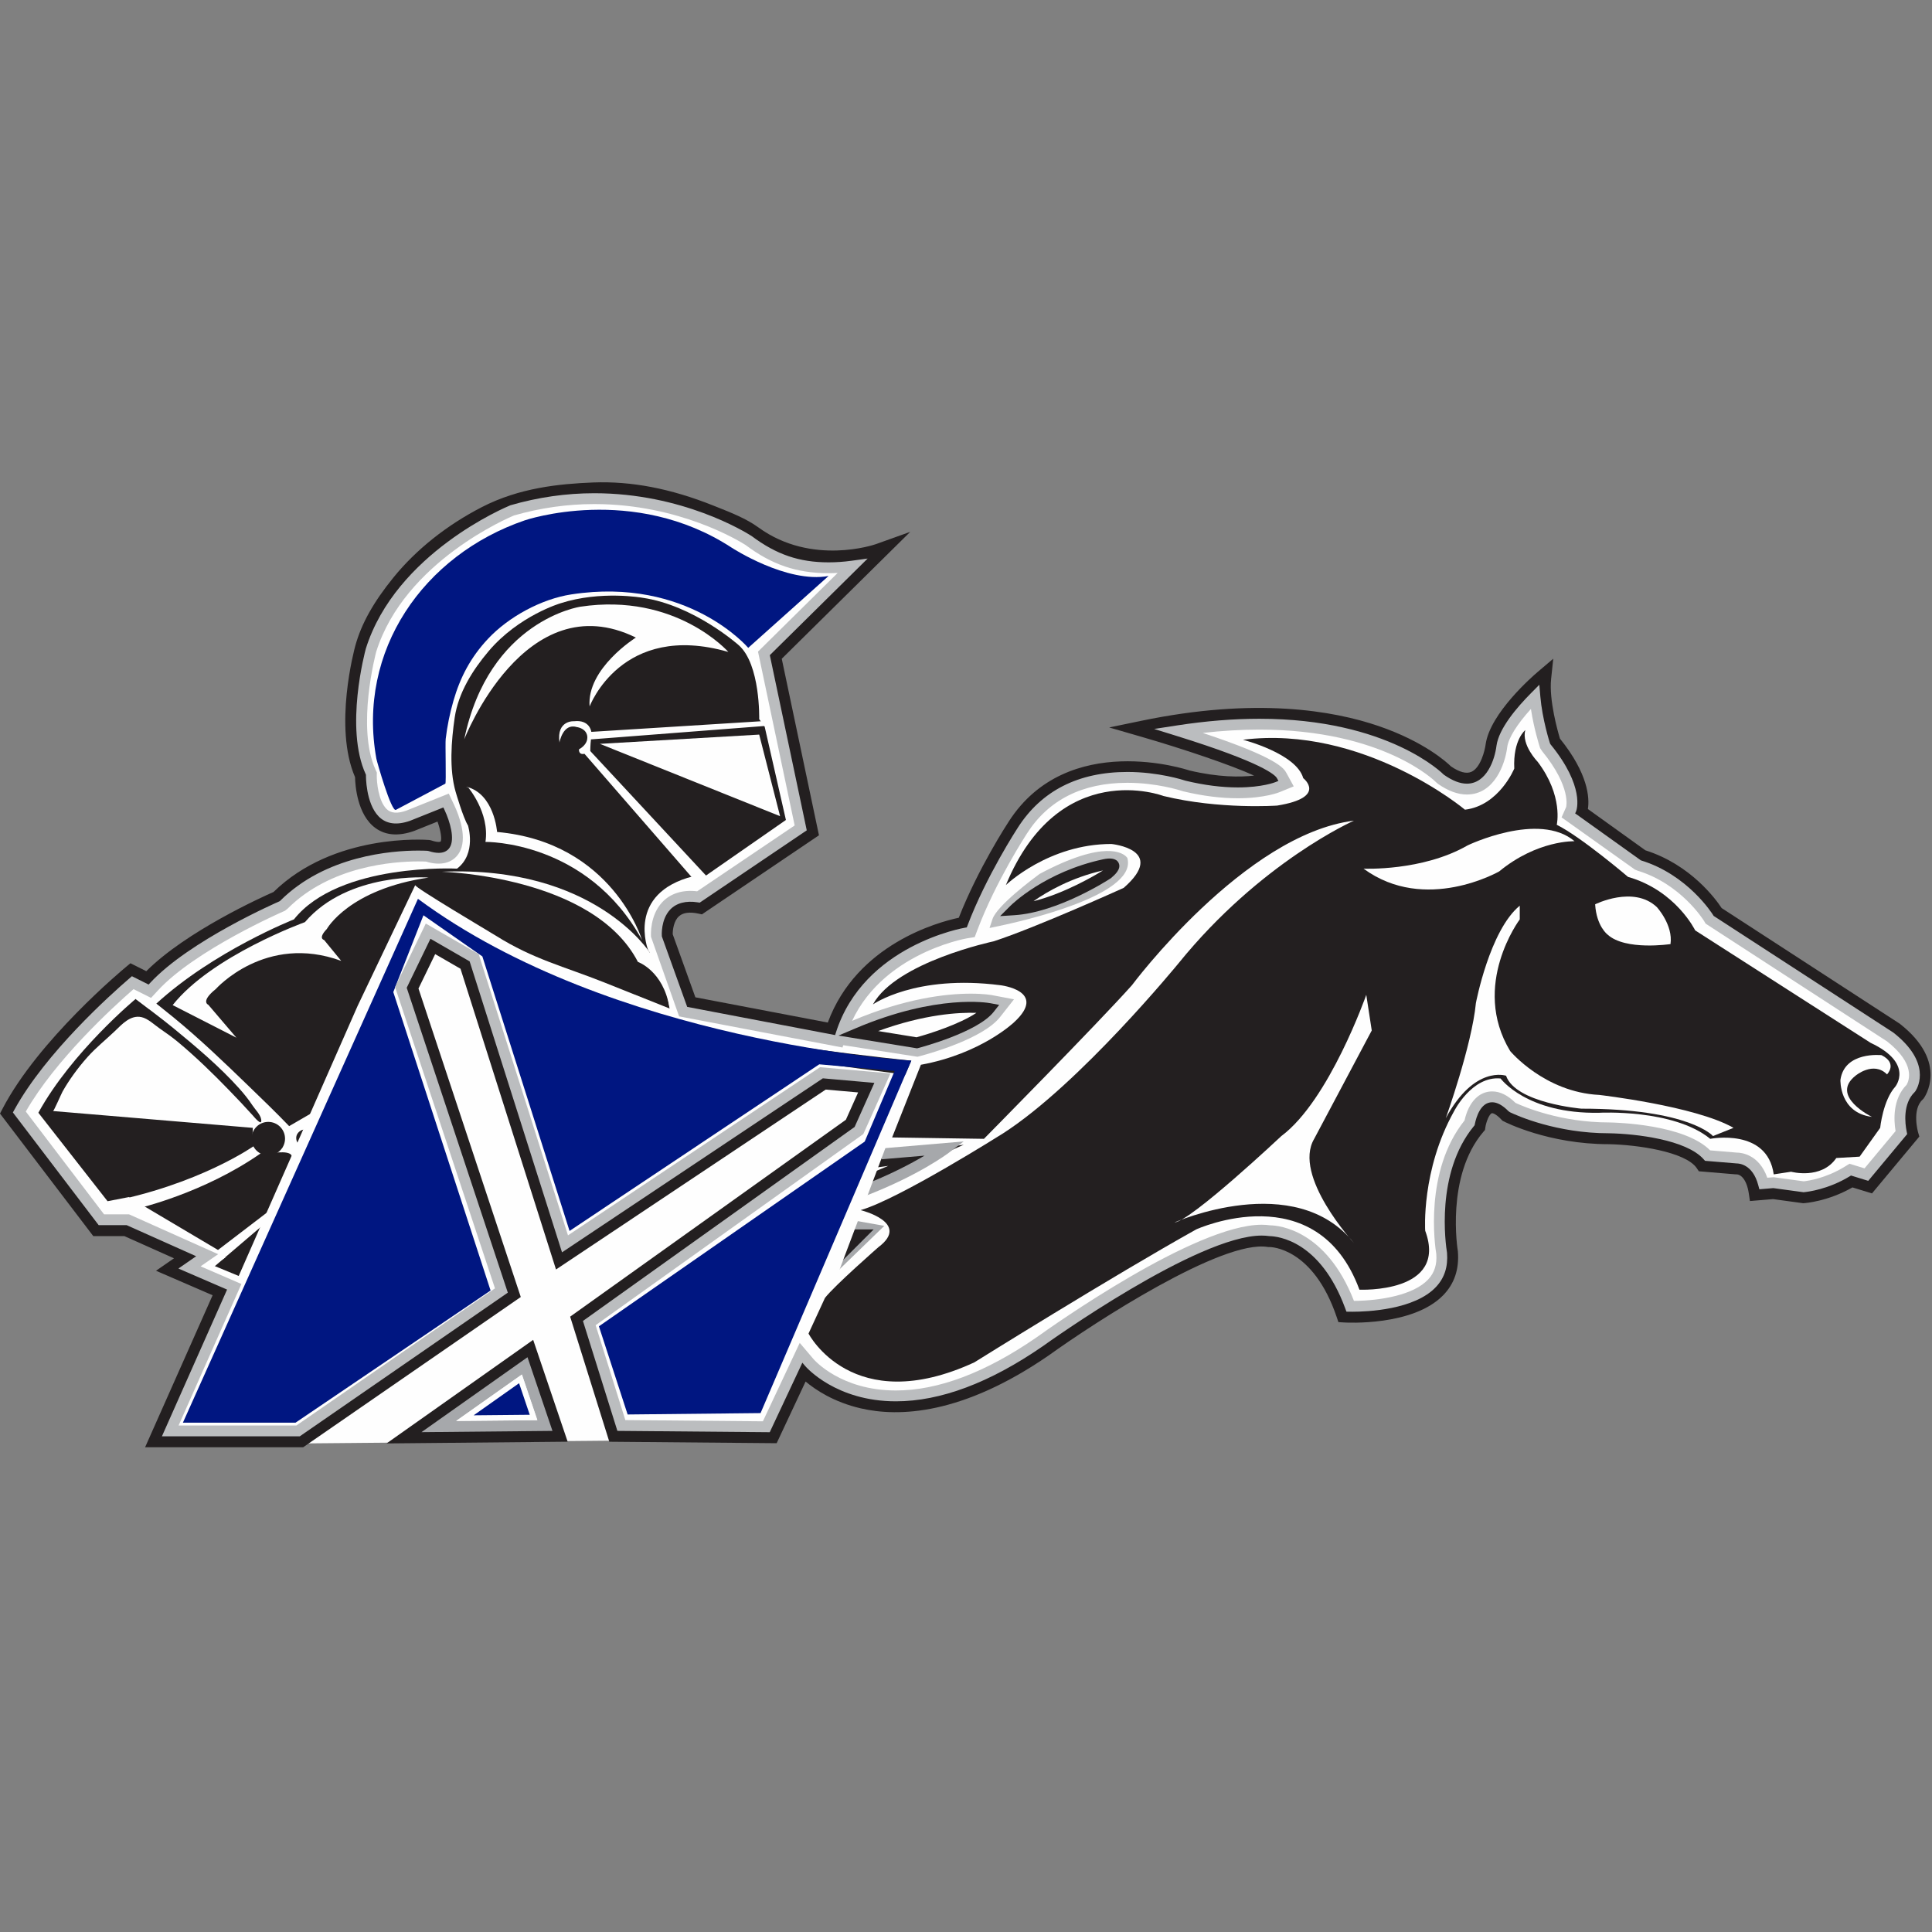 <?xml version="1.0" encoding="UTF-8"?>
<svg width="200px" height="200px" viewBox="0 0 200 200" version="1.1" xmlns="http://www.w3.org/2000/svg" xmlns:xlink="http://www.w3.org/1999/xlink">
    <rect x="0" y="0" width="200" height="200" fill="#808080" stroke="none"/>
    <!-- Generator: Sketch 51.3 (57544) - http://www.bohemiancoding.com/sketch -->
    <title>st-andrews</title>
    <desc>Created with Sketch.</desc>
    <defs></defs>
    <g id="st-andrews" stroke="none" stroke-width="1" fill="none" fill-rule="evenodd">
        <g id="st-andrews_BGL">
            <g id="Group-78" transform="translate(0, 49)">
                <path d="M18.933,98.277 L25.377,83.768 L21.363,82.032 L23.172,80.778 L13.413,76.414 L10.915,76.414 L3.019,66.044 C6.026,60.895 11.622,55.714 13.868,53.741 L15.704,54.659 L16.572,53.72 C20.418,49.551 29.381,45.649 29.472,45.61 L29.768,45.481 L29.997,45.253 C34.333,40.932 40.743,40.464 43.297,40.464 C43.635,40.464 43.893,40.474 44.055,40.481 C44.549,40.63 44.994,40.701 45.414,40.701 C46.41,40.701 47.26,40.259 47.748,39.487 C48.794,37.837 47.775,35.263 47.29,34.232 L46.605,32.782 L41.926,34.656 C41.602,34.768 41.264,34.835 40.983,34.835 C40.652,34.835 40.422,34.745 40.211,34.532 C39.492,33.8 39.284,32.035 39.295,31.296 L39.301,30.911 L39.141,30.56 C37.16,26.223 39.213,18.595 39.235,18.519 C42.072,9.511 52.473,4.988 53.332,4.628 C56.006,3.86 58.762,3.473 61.524,3.473 C70.048,3.473 76.129,7.101 77.007,7.654 C79.334,9.625 82.283,10.626 85.772,10.626 C85.841,10.626 85.911,10.626 85.982,10.625 L78.151,18.358 L81.938,36.319 L72.095,42.968 C71.875,42.944 71.66,42.931 71.453,42.931 C70.188,42.931 69.11,43.372 68.335,44.205 C67.01,45.631 67.077,47.615 67.103,47.999 L67.122,48.235 L70.083,56.469 L87.416,59.772 L87.873,58.333 C90.486,50.116 100.046,48.441 100.142,48.425 L101.114,48.269 L101.463,47.345 C103.36,42.326 106.51,37.506 106.542,37.458 C108.724,34.05 112.142,32.325 116.709,32.325 C119.804,32.325 122.273,33.156 122.299,33.163 L122.34,33.178 L122.417,33.2 C124.453,33.686 126.363,33.927 128.136,33.927 C130.904,33.927 132.414,33.337 132.577,33.272 L134.338,32.551 L133.426,30.879 C133.162,30.393 132.589,29.343 125.872,27.025 C127.413,26.888 128.915,26.82 130.362,26.82 C143.049,26.82 148.385,32.112 148.436,32.165 L148.55,32.284 L148.688,32.381 C149.785,33.148 150.848,33.538 151.848,33.538 L151.849,33.538 C154.5,33.538 156.005,30.933 156.32,28.352 C156.431,27.575 157.147,26.387 158.295,25.044 C158.602,26.77 159.044,28.181 159.109,28.381 L159.208,28.69 L159.412,28.941 C162.199,32.35 161.887,34.261 161.837,34.484 L161.289,35.717 L162.455,36.501 L169.185,41.335 L169.454,41.416 C173.831,42.754 176.132,46.452 176.155,46.489 L176.355,46.821 L195.204,59.061 C197.9,61.197 197.333,62.75 197.139,63.12 C195.671,64.625 195.74,66.806 195.922,68.004 L192.917,71.614 L191.423,71.153 L190.768,71.553 C188.951,72.664 187.236,72.936 186.727,72.996 L183.614,72.571 L183.147,72.611 C182.195,70.191 180.25,70.028 179.797,70.024 L177.164,69.805 C174.446,67.176 167.897,66.926 166.576,66.903 C161.706,66.903 158.015,65.368 157.05,64.926 C156.193,64.095 155.347,63.693 154.466,63.693 C152.96,63.693 151.802,64.872 151.34,66.861 C147.165,72.133 148.227,79.817 148.398,80.876 C148.463,81.857 148.222,82.61 147.642,83.239 C146.248,84.75 143.03,85.329 140.359,85.375 C137.469,78.168 132.61,77.588 131.502,77.552 C131.221,77.512 130.919,77.493 130.609,77.493 C123.625,77.493 108.775,88.026 107.106,89.227 C101.89,92.823 97.054,94.653 92.745,94.653 C87.181,94.653 84.538,91.624 84.428,91.497 L82.718,89.485 L81.591,91.872 L78.791,97.841 L64.948,97.72 L62,88.298 L89.602,68.589 L92.613,61.866 L84.811,61.178 L58.96,78.426 L49.797,49.572 L43.952,46.199 L40.583,53.153 L50.897,84.255 L30.59,98.277 L18.933,98.277 Z" id="Fill-1" fill="#FEFEFE"></path>
                <path d="M65.568,96.884 L78.26,96.995 L82.514,87.947 L85.069,90.952 C85.165,91.063 87.6,93.811 92.745,93.811 C96.877,93.811 101.549,92.037 106.629,88.534 C108.306,87.328 123.352,76.652 130.609,76.652 C130.964,76.652 131.304,76.674 131.62,76.719 C132.565,76.745 137.772,77.284 140.911,84.516 C143.232,84.41 145.906,83.881 147.025,82.668 C147.444,82.213 147.609,81.677 147.56,80.931 C147.422,80.106 146.271,72.077 150.567,66.485 C151.154,64.205 152.601,62.851 154.466,62.851 C155.537,62.851 156.54,63.299 157.525,64.218 C158.65,64.719 162.088,66.06 166.576,66.06 C168.433,66.094 174.549,66.404 177.519,68.99 L179.866,69.186 C180.26,69.187 182.436,69.333 183.67,71.729 L186.73,72.147 C187.282,72.072 188.768,71.792 190.329,70.836 L191.309,70.237 L192.63,70.644 L195.041,67.749 C194.893,66.394 194.96,64.25 196.428,62.648 C196.532,62.342 196.675,61.299 194.682,59.721 L175.734,47.421 L175.435,46.923 C175.418,46.896 173.238,43.453 169.209,42.221 L168.696,42.018 L160.234,36.021 L161.025,34.243 C161.054,33.926 161.068,32.294 158.762,29.473 L158.456,29.1 L158.308,28.64 C158.255,28.472 158.064,27.862 157.853,27.005 C157.405,27.683 157.193,28.182 157.151,28.472 C156.794,31.404 155.015,34.38 151.85,34.38 C150.674,34.38 149.449,33.939 148.206,33.071 L147.831,32.748 C147.79,32.708 142.56,27.661 130.363,27.661 C130.223,27.661 130.083,27.661 129.941,27.663 C133.437,29.138 133.875,29.946 134.164,30.476 L135.526,32.973 L132.896,34.049 C132.596,34.17 130.974,34.768 128.137,34.768 C126.296,34.768 124.306,34.515 122.222,34.018 L122.111,33.988 C121.935,33.93 119.592,33.167 116.708,33.167 C112.448,33.167 109.265,34.763 107.25,37.911 C107.213,37.969 104.112,42.711 102.249,47.642 L101.728,49.022 L100.275,49.256 C100.188,49.27 91.119,50.901 88.675,58.587 L88.03,60.617 L93.863,61.132 L90.276,69.141 L90.09,69.274 L62.985,88.629 L65.568,96.884 Z M20.225,97.435 L30.327,97.435 L49.9,83.922 L39.677,53.093 L43.589,45.018 L50.5,49.007 L59.422,77.107 L84.591,60.314 L86.773,60.506 L69.454,57.206 L66.283,48.299 L66.265,48.063 C66.222,47.432 66.201,45.265 67.721,43.631 C68.745,42.532 70.177,42.001 71.87,42.105 L80.999,35.939 L77.235,18.082 L84.018,11.383 C81.101,11.096 78.583,10.074 76.51,8.335 C75.649,7.8 69.714,4.314 61.525,4.314 C58.855,4.314 56.194,4.687 53.612,5.422 C52.753,5.789 42.722,10.244 40.037,18.771 C40.025,18.814 38.061,26.171 39.905,30.211 L40.145,30.734 L40.135,31.309 C40.124,32.11 40.375,33.499 40.812,33.942 C40.85,33.98 40.862,33.993 40.983,33.993 C41.162,33.993 41.411,33.944 41.651,33.861 L47.026,31.708 L48.05,33.872 C48.727,35.31 49.681,38.009 48.458,39.938 C47.575,41.332 45.892,41.882 43.918,41.316 C43.765,41.311 43.556,41.306 43.297,41.306 C40.848,41.306 34.705,41.748 30.591,45.849 L30.248,46.19 L29.805,46.382 C29.715,46.421 20.919,50.248 17.189,54.291 L15.893,55.694 L14,54.748 C11.641,56.855 6.851,61.406 4.033,65.987 L11.331,75.573 L13.592,75.573 L24.878,80.618 L23.087,81.861 L26.49,83.332 L20.225,97.435 Z M30.852,99.118 L17.639,99.118 L24.264,84.202 L19.639,82.203 L21.467,80.937 L13.234,77.256 L10.499,77.256 L2.009,66.105 L2.293,65.619 C5.358,60.373 11.021,55.124 13.313,53.109 L13.738,52.736 L15.514,53.625 L15.955,53.149 C19.944,48.826 29.049,44.877 29.139,44.838 L29.288,44.774 L29.404,44.657 C33.962,40.113 40.638,39.623 43.297,39.623 C43.649,39.623 43.919,39.634 44.087,39.64 L44.297,39.675 C45.575,40.063 46.542,39.82 47.038,39.037 C47.882,37.705 46.862,35.297 46.529,34.59 L46.183,33.857 L42.238,35.437 C41.089,35.836 40.225,35.742 39.613,35.123 C38.631,34.124 38.444,32.012 38.455,31.283 L38.458,31.087 L38.377,30.911 C36.272,26.302 38.335,18.621 38.424,18.297 C41.362,8.968 51.824,4.349 53.008,3.853 L53.1,3.819 C55.848,3.031 58.682,2.631 61.525,2.631 C70.178,2.631 76.312,6.222 77.454,6.942 L77.55,7.013 C79.722,8.852 82.487,9.785 85.772,9.785 L88.057,9.758 L79.068,18.634 L82.877,36.699 L72.312,43.835 L72.009,43.804 C70.725,43.67 69.67,44.006 68.95,44.779 C67.864,45.945 67.92,47.618 67.941,47.943 L67.95,48.058 L70.712,55.733 L86.841,58.807 L87.073,58.077 C89.862,49.304 99.909,47.611 100.01,47.595 L100.5,47.516 L100.676,47.047 C102.624,41.896 105.809,37.043 105.84,36.995 C108.179,33.342 111.838,31.484 116.708,31.484 C119.806,31.484 122.287,32.274 122.56,32.364 C124.569,32.849 126.427,33.084 128.137,33.084 C130.716,33.084 132.113,32.552 132.262,32.491 L133.15,32.128 L132.688,31.281 C132.238,30.453 129.852,29.289 125.598,27.821 L121.877,26.538 L125.797,26.188 C127.356,26.049 128.892,25.978 130.363,25.978 C143.387,25.978 148.981,31.519 149.037,31.576 L149.172,31.694 C150.123,32.359 151.025,32.697 151.849,32.697 C153.986,32.697 155.215,30.463 155.485,28.25 C155.658,27.041 156.761,25.544 157.656,24.498 L158.811,23.148 L159.122,24.897 C159.421,26.579 159.86,27.971 159.909,28.125 L159.959,28.281 L160.062,28.408 C163.048,32.059 162.748,34.263 162.657,34.667 L162.605,34.826 L162.345,35.413 L162.924,35.802 L169.699,40.611 C174.387,42.045 176.849,46.012 176.873,46.051 L176.975,46.221 L195.662,58.355 C198.894,60.911 198.179,62.946 197.884,63.51 L197.74,63.707 C196.521,64.958 196.599,66.857 196.753,67.878 L196.81,68.253 L193.205,72.582 L191.538,72.069 L191.206,72.272 C189.297,73.439 187.506,73.751 186.825,73.831 L186.719,73.844 L183.593,73.417 L182.594,73.502 L182.364,72.918 C181.62,71.027 180.206,70.869 179.79,70.866 L176.795,70.618 L176.58,70.41 C174.646,68.539 169.975,67.804 166.561,67.743 C161.565,67.744 157.75,66.172 156.7,65.691 L156.569,65.631 L156.465,65.53 C155.774,64.86 155.12,64.534 154.466,64.534 C152.912,64.534 152.335,66.294 152.159,67.052 L152.116,67.235 L152,67.383 C148.015,72.414 149.092,79.904 149.229,80.741 C149.316,82.033 148.997,83.01 148.26,83.81 C146.337,85.894 142.103,86.186 140.373,86.215 L139.794,86.225 L139.578,85.688 C136.859,78.908 132.351,78.421 131.475,78.393 C131.147,78.351 130.886,78.334 130.609,78.334 C125.143,78.334 113.572,85.611 107.597,89.911 C102.217,93.619 97.225,95.494 92.745,95.494 C86.94,95.494 84.098,92.399 83.793,92.046 L82.921,91.022 L79.323,98.687 L64.329,98.557 L61.016,87.968 L88.928,68.037 L91.363,62.6 L85.032,62.042 L58.496,79.746 L49.094,50.139 L44.314,47.378 L41.487,53.212 L51.892,84.589 L30.852,99.118 Z" id="Fill-3" fill="#FEFEFE"></path>
                <path d="M90.154,73.666 L89.727,72.629 C90.409,72.348 91.187,72.02 91.95,71.693 L90.724,71.859 L90.574,70.748 L99.764,69.503 L96.124,71.105 C96.088,71.122 92.544,72.682 90.154,73.666" id="Fill-5" fill="#231F20"></path>
                <path d="M89.574,74.807 L89.171,73.761 C92.085,72.639 94.291,71.471 95.705,70.632 L91.263,71.009 L91.17,69.893 L99.758,69.162 L98.224,70.33 C98.1,70.426 95.118,72.673 89.574,74.807" id="Fill-7" fill="#A6A8AB"></path>
                <polygon id="Fill-9" fill="#A6A8AB" points="86.216 83.064 85.436 82.258 89.188 78.621 87.857 78.385 88.052 77.282 91.543 77.9"></polygon>
                <polygon id="Fill-11" fill="#231F20" points="86.931 81.779 86.14 80.986 87.812 79.312 87.812 78.267 90.441 78.267"></polygon>
                <path d="M81.358,35.883 L79.159,26.228 L78.592,25.447 C78.592,25.447 78.733,19.769 76.463,17.782 C76.463,17.782 71.852,13.665 66.533,12.884 C66.533,12.884 62.206,12.102 58.021,13.452 C58.021,13.452 53.694,14.729 50.573,18.42 C48.923,20.371 47.443,22.724 47.069,25.291 C46.719,27.686 46.489,30.625 47.168,32.971 C47.168,32.971 47.948,35.671 48.445,36.451 C48.445,36.451 49.367,39.361 47.31,40.922 C47.31,40.922 35.11,40.284 30.428,46.175 C30.428,46.175 22.13,49.44 16.172,54.905 L15.461,55.474 L14.044,54.409 C14.044,54.409 7.447,59.875 3.971,66.192 L11.134,75.349 L13.334,74.923 L22.555,80.389 L23.335,81.17 L22.13,82.022 L24.542,83.016 L25.746,83.512 L19.576,97.851 L29.861,97.851 L78.733,97.283 L94.338,60.798 C94.338,60.798 74.406,58.811 69.441,56.539 C69.441,56.539 69.228,52.35 67.1,49.37 C67.1,49.37 64.759,43.477 71.782,41.703 L72.987,41.703 L81.358,35.883 Z" id="Fill-13" fill="#231F20"></path>
                <path d="M17.022,100.549 L80.293,99.982 L94.479,62.36 L82.847,60.798 L62.561,52.705 C58.356,51.033 55.226,50.306 51.354,47.878 C50.693,47.465 42.879,42.844 42.984,42.626 L37.026,55.119 L17.022,100.549 Z" id="Fill-15" fill="#FEFEFE"></path>
                <path d="M18.933,98.277 L30.59,98.277 L50.785,84.593 L40.713,53.701 L43.835,45.749 L49.935,50.009 L58.96,78.426 L84.811,61.178 L92.613,61.866 L89.515,69.175 L62,88.298 L64.972,97.426 L78.733,97.283 L94.338,60.798 C94.338,60.798 63.412,58.952 43.266,44.046 L18.933,98.277 Z" id="Fill-17" fill="#001681"></path>
                <path d="M48.055,27.542 C48.055,27.542 54.332,11.357 65.824,17.001 C65.824,17.001 60.716,20.195 61.036,24.135 C61.036,24.135 64.334,15.296 75.399,18.49 C75.399,18.49 69.974,12.316 60.077,13.807 C60.077,13.807 50.609,15.192 48.055,27.542" id="Fill-19" fill="#FEFEFE"></path>
                <polygon id="Fill-21" fill="#FEFEFE" points="62.099 28.003 78.592 27.045 80.754 35.492"></polygon>
                <path d="M57.915,27.862 C57.915,27.862 58.269,25.838 59.688,26.263 C59.688,26.263 60.539,26.347 60.751,27.033 C60.751,27.033 61.106,27.897 59.937,28.572 C59.937,28.572 59.866,29.175 60.504,29.033 L71.888,42.129 L73.413,41.987 L61.106,28.749 C61.106,28.749 61.106,28.11 61.177,27.542 L79.548,26.123 L79.088,25.644 L61.214,26.762 C61.214,26.762 61.07,25.484 59.44,25.661 C59.44,25.661 57.595,25.519 57.915,27.862" id="Fill-23" fill="#FEFEFE"></path>
                <path d="M48.409,32.44 C48.409,32.44 50.714,35.102 50.254,38.154 C50.254,38.154 60.787,37.977 66.461,48.305 C66.461,48.305 63.412,38.189 51.459,37.125 C51.459,37.125 51.176,33.149 48.268,32.44" id="Fill-25" fill="#FEFEFE"></path>
                <path d="M45.75,41.242 C45.75,41.242 61.426,41.669 66.036,50.576 C66.036,50.576 68.648,51.487 69.294,55.255 L70.753,56.255 L68.341,49.653 L67.284,49.638 C67.284,49.638 61.568,40.567 45.75,41.242" id="Fill-27" fill="#FEFEFE"></path>
                <path d="M44.367,41.846 C44.367,41.846 36.068,41.208 31.563,46.46 C31.563,46.46 21.917,49.937 17.874,55.048 L24.47,58.42 L21.563,55.013 C21.563,55.013 20.711,54.693 22.343,53.38 C22.343,53.38 27.485,47.596 35.323,50.47 L33.549,48.305 C33.549,48.305 32.876,48.163 33.833,47.169 C33.833,47.169 36.103,43.053 44.367,41.846" id="Fill-29" fill="#FEFEFE"></path>
                <path d="M5.496,66.015 C5.5,66.016 26.173,67.755 26.173,67.755 C26.173,67.755 26.102,68.889 26.173,69.067 C26.079,68.832 26.593,68.225 26.725,68.087 C27.293,67.495 28.468,67.688 28.23,67.683 C29.35,67.981 29.26,68.931 29.221,69.863 C29.259,69.718 29.285,69.57 29.311,69.422 C29.019,69.977 28.481,70.408 27.837,70.415 C28.317,70.343 30.417,69.979 30.216,70.913 C30.514,70.499 30.825,70.077 31.12,69.67 C30.539,69.213 30.459,68.38 31.205,68.001 C31.405,67.897 31.86,67.924 32.015,67.76 C32.131,67.638 32.142,67.221 32.178,67.058 C32.246,66.757 32.311,66.458 32.379,66.157 C31.562,66.63 30.747,67.103 29.933,67.576 C28.57,66.155 27.146,64.786 25.731,63.418 C23.207,60.976 20.661,58.53 17.942,56.305 C16.925,55.471 15.883,54.668 14.859,53.841 C14.587,54.031 14.315,54.22 14.043,54.41 C15.338,55.417 16.665,56.381 17.934,57.423 C20.3,59.364 22.704,61.383 24.753,63.664 C25.254,64.223 25.727,64.809 26.142,65.437 C26.415,65.852 26.958,66.379 27.038,66.876 C27.165,67.681 26.325,66.647 26.173,66.476 C25.367,65.578 24.534,64.703 23.694,63.837 C22.037,62.125 20.309,60.445 18.479,58.915 C17.859,58.394 17.197,57.926 16.528,57.466 C15.974,57.083 15.31,56.431 14.634,56.29 C13.492,56.049 12.615,57.048 11.883,57.747 C10.946,58.642 9.938,59.444 9.07,60.413 C8.544,61.001 8.05,61.618 7.591,62.258 C7.188,62.822 6.81,63.401 6.472,64.005 C6.368,64.187 5.57,66.021 5.496,66.015" id="Fill-31" fill="#FEFEFE"></path>
                <path d="M26.385,69.564 C26.385,69.564 20.64,73.681 10.781,75.526 L14.255,76.095 C14.255,76.095 21.1,74.534 27.059,70.346 C27.059,70.346 26.988,69.529 26.385,69.564" id="Fill-33" fill="#FEFEFE"></path>
                <polygon id="Fill-35" fill="#FEFEFE" points="28.194 76.095 21.882 80.921 21.882 82.377 27.662 77.443"></polygon>
                <path d="M29.507,68.872 C29.507,69.83 28.73,70.607 27.772,70.607 C26.815,70.607 26.039,69.83 26.039,68.872 C26.039,67.914 26.815,67.138 27.772,67.138 C28.73,67.138 29.507,67.914 29.507,68.872" id="Fill-37" fill="#231F20"></path>
                <g id="Group-41" transform="translate(0, 0.748)" fill="#231F20">
                    <path d="M17.606,98.39 L30.858,98.39 L51.918,83.851 L41.511,52.465 L44.323,46.662 L49.076,49.405 L58.484,79.031 L85.038,61.315 L91.331,61.872 L88.911,67.275 L88.726,67.407 L60.991,87.213 L64.314,97.829 L79.336,97.96 L82.929,90.302 L83.775,91.311 C84.086,91.678 91.626,100.2 107.622,89.172 C108.317,88.669 125.001,76.711 131.43,77.666 C132.176,77.679 137.026,78.063 139.767,85.49 C141.369,85.513 146.036,85.363 148.187,83.168 C149.007,82.331 149.355,81.294 149.251,79.993 C149.201,79.728 147.858,71.714 152.138,66.497 C152.27,65.824 152.701,64.279 153.922,63.892 C154.746,63.627 155.629,63.968 156.55,64.896 C157.272,65.239 161.275,67.016 166.546,67.016 C167.386,67.031 174.421,67.237 176.768,69.889 L179.753,70.139 L179.803,70.139 C180.607,70.139 181.972,70.697 182.538,72.778 L183.592,72.691 L186.712,73.118 C187.111,73.078 189.125,72.821 191.217,71.541 L191.541,71.344 L193.212,71.858 L196.839,67.502 C196.644,66.541 196.386,64.297 197.826,62.906 C198.041,62.566 199.224,60.361 195.678,57.59 L176.992,45.461 L176.891,45.294 C176.867,45.254 174.424,41.286 169.705,39.843 L169.461,39.722 L162.379,34.638 L162.658,34.012 C162.658,34.011 163.457,31.777 160.079,27.647 L159.978,27.524 L159.929,27.371 C159.887,27.24 159.108,24.789 158.904,22.371 C157.471,23.816 155.688,25.935 155.462,27.518 C155.424,27.834 155.008,30.792 153.006,31.685 C151.896,32.18 150.609,31.926 149.183,30.926 L149.056,30.818 C148.977,30.734 141.157,22.922 121.916,25.895 C126.563,27.337 131.965,29.253 132.669,30.544 L133.118,31.37 L132.249,31.726 C132.112,31.782 128.809,33.09 122.658,31.623 C122.117,31.442 111.212,27.815 105.827,36.227 C105.789,36.286 102.585,41.192 100.656,46.293 L100.485,46.749 L100.004,46.827 C99.903,46.842 89.835,48.573 87.052,57.325 L86.826,58.035 L70.727,54.966 L67.965,47.19 C67.959,47.102 67.826,45.014 69.196,43.823 C69.971,43.149 71.015,42.911 72.306,43.118 L82.901,35.961 L79.093,17.894 L88.288,8.812 C85.569,9.144 81.378,9.013 77.53,6.215 C76.45,5.43 74.941,4.833 73.609,4.306 L73.207,4.145 C69.014,2.474 65.18,1.721 61.48,1.879 C58.14,2.01 54.242,2.395 50.65,4.244 C47.269,5.985 44.212,8.414 42.041,11.086 C40.122,13.447 38.966,15.499 38.403,17.541 C38.381,17.621 36.243,25.542 38.357,30.172 L38.436,30.342 L38.433,30.534 C38.422,31.375 38.656,33.749 39.855,34.61 C40.445,35.035 41.237,35.062 42.278,34.696 L46.173,33.137 L46.511,33.853 C46.874,34.625 47.975,37.24 46.853,38.501 C46.294,39.13 45.402,39.256 44.207,38.877 C43.234,38.83 34.766,38.534 29.39,43.894 L29.276,44.008 L29.129,44.071 C29.038,44.11 19.923,48.067 15.938,52.388 L15.509,52.851 L13.739,51.965 C11.997,53.466 5.221,59.506 1.989,65.364 L10.488,76.528 L13.229,76.528 L21.424,80.191 L19.596,81.458 L24.236,83.467 L17.606,98.39 Z M31.382,100.073 L15.02,100.073 L22.01,84.336 L16.151,81.8 L18.013,80.51 L12.872,78.212 L9.655,78.212 L-0,65.529 L0.246,65.056 C3.971,57.888 12.714,50.621 13.083,50.315 L13.505,49.967 L15.144,50.788 C19.278,46.657 27.106,43.122 28.317,42.589 C34.562,36.487 44.032,37.175 44.435,37.207 L44.634,37.248 C45.376,37.498 45.597,37.383 45.599,37.381 C45.765,37.198 45.641,36.283 45.29,35.301 L42.87,36.271 C41.261,36.839 39.925,36.736 38.871,35.974 C36.968,34.603 36.772,31.518 36.754,30.703 C34.507,25.507 36.688,17.439 36.783,17.095 C37.41,14.82 38.666,12.573 40.737,10.025 C43.085,7.136 46.247,4.62 49.88,2.748 C53.765,0.748 57.89,0.337 61.414,0.197 C65.365,0.047 69.414,0.822 73.829,2.583 L74.227,2.741 C75.651,3.306 77.266,3.944 78.517,4.855 C84.052,8.877 90.586,6.611 90.651,6.589 L94.226,5.31 L80.927,18.446 L84.779,36.721 L72.664,44.906 L72.314,44.831 C71.403,44.633 70.728,44.721 70.303,45.089 C69.742,45.572 69.634,46.526 69.639,46.968 L71.985,53.493 L85.693,56.107 C88.7,47.984 97.116,45.711 99.254,45.257 C101.256,40.149 104.286,35.513 104.417,35.312 C110.514,25.785 123.001,29.966 123.126,30.01 C126.14,30.727 128.399,30.708 129.823,30.541 C127.451,29.454 122.508,27.782 118.08,26.501 L114.822,25.559 L118.142,24.87 C129.98,22.411 138.041,23.81 142.719,25.413 C147.456,27.038 149.786,29.177 150.206,29.589 C151.087,30.193 151.798,30.382 152.32,30.15 C153.285,29.721 153.719,27.9 153.795,27.295 C154.255,24.075 158.689,20.227 159.193,19.8 L160.792,18.442 L160.572,20.53 C160.339,22.738 161.266,25.985 161.485,26.711 C164.424,30.359 164.555,32.854 164.379,34.003 L170.33,38.276 C175.067,39.777 177.667,43.406 178.223,44.254 L196.653,56.22 C201.847,60.277 199.162,63.932 199.135,63.968 L199.03,64.081 C197.894,65.114 198.554,67.451 198.561,67.475 L198.69,67.908 L193.787,73.794 L191.764,73.172 C189.189,74.642 186.842,74.797 186.739,74.804 L186.657,74.808 L183.547,74.383 L181.153,74.583 L181.037,73.804 C180.801,72.239 180.138,71.822 179.781,71.822 L179.78,71.822 L179.67,71.82 L175.866,71.502 L175.641,71.172 C174.476,69.468 169.436,68.751 166.531,68.698 C160.314,68.699 155.851,66.432 155.664,66.334 L155.537,66.27 L155.438,66.166 C154.848,65.543 154.521,65.47 154.431,65.494 C154.172,65.577 153.845,66.382 153.759,66.983 L153.725,67.225 L153.565,67.411 C149.625,72.013 150.904,79.704 150.918,79.781 C151.071,81.649 150.551,83.16 149.385,84.349 C146.239,87.556 139.403,87.17 139.114,87.153 L138.551,87.118 L138.371,86.584 C135.935,79.397 131.548,79.329 131.38,79.347 L131.308,79.348 L131.229,79.337 C126.51,78.566 113.285,87.167 108.589,90.547 C99.603,96.745 93.029,96.96 89.094,96.042 C86.307,95.396 84.417,94.125 83.395,93.267 L80.399,99.652 L63.076,99.5 L59.022,86.552 L87.564,66.171 L88.832,63.34 L85.479,63.044 L57.558,81.67 L47.672,50.536 L45.049,49.022 L43.321,52.584 L53.911,84.518 L31.382,100.073 Z" id="Fill-39"></path>
                </g>
                <path d="M18.486,98.568 L30.68,98.568 L51.24,84.372 L40.896,53.174 L44.078,46.606 L49.554,49.767 L58.798,78.883 L84.89,61.477 L92.181,62.12 L89.369,68.398 L89.245,68.486 L61.66,88.184 L64.735,98.008 L78.975,98.133 L82.788,90.016 L84.207,91.685 C84.32,91.817 87.065,94.942 92.744,94.942 C97.115,94.942 102.006,93.097 107.283,89.458 C108.938,88.269 123.727,77.784 130.609,77.784 C130.924,77.784 131.228,77.806 131.512,77.847 C132.409,77.86 137.299,78.333 140.162,85.668 C142.932,85.647 146.364,85.053 147.855,83.437 C148.502,82.735 148.766,81.903 148.685,80.819 C148.547,79.995 147.407,72.236 151.608,66.99 C152.029,65.105 153.091,63.983 154.466,63.983 C155.28,63.983 156.072,64.372 156.883,65.169 C157.787,65.59 161.564,67.194 166.562,67.194 C167.376,67.207 174.377,67.401 177.034,70.086 L179.808,70.318 L179.815,70.318 C180.199,70.318 182.089,70.463 182.95,72.919 L183.606,72.865 L186.723,73.289 C187.202,73.236 189.008,72.971 190.92,71.8 L191.463,71.47 L193.016,71.948 L196.23,68.09 C196.042,66.97 195.912,64.765 197.375,63.295 C197.624,62.862 198.316,61.139 195.354,58.809 L176.568,46.615 L176.401,46.333 C176.307,46.183 173.983,42.496 169.54,41.138 L169.241,41.017 L161.654,35.613 L162.127,34.548 L162.127,34.549 C162.123,34.549 162.709,32.514 159.637,28.756 L159.436,28.449 L159.386,28.295 C159.358,28.205 158.791,26.428 158.481,24.39 C157.045,25.976 156.165,27.381 156.029,28.329 C155.807,30.147 154.676,33.247 151.849,33.247 L151.845,33.247 C150.907,33.247 149.901,32.875 148.854,32.142 L148.636,31.953 C148.59,31.906 143.229,26.528 130.362,26.528 C128.49,26.528 126.529,26.643 124.505,26.872 C132.32,29.457 132.929,30.575 133.17,31.019 L133.927,32.404 L132.466,33.001 C132.461,33.003 130.962,33.636 128.137,33.636 C126.387,33.636 124.5,33.397 122.526,32.927 L122.429,32.9 C122.13,32.8 119.73,32.035 116.708,32.035 C112.036,32.035 108.535,33.803 106.304,37.292 C106.267,37.347 103.086,42.228 101.191,47.241 L100.902,48.009 L100.095,48.138 C99.997,48.155 90.265,49.85 87.598,58.245 L87.216,59.438 L70.301,56.215 L67.394,47.983 C67.379,47.759 67.272,45.775 68.547,44.404 C69.407,43.479 70.683,43.088 72.169,43.268 L82.264,36.45 L78.469,18.455 L86.715,10.311 C86.398,10.327 86.083,10.336 85.772,10.336 C82.479,10.336 79.908,9.462 77.177,7.415 C76.529,7.003 70.307,3.181 61.524,3.181 C58.72,3.181 55.922,3.578 53.205,4.362 C52.801,4.533 41.891,9.11 38.948,18.46 C38.932,18.517 36.859,26.263 38.877,30.68 L39.009,30.972 L39.004,31.291 C38.994,31.911 39.156,33.873 40.005,34.736 C40.468,35.208 41.162,35.231 42.056,34.918 L46.458,33.153 L47.026,34.356 C47.491,35.345 48.47,37.805 47.503,39.331 C46.874,40.327 45.643,40.667 44.105,40.192 C43.943,40.184 43.666,40.174 43.297,40.174 C40.706,40.174 34.204,40.649 29.792,45.046 L29.506,45.278 L29.356,45.344 C29.263,45.384 20.232,49.323 16.357,53.522 L15.638,54.301 L13.825,53.394 C11.652,55.289 5.742,60.704 2.67,66.066 L10.77,76.705 L13.351,76.705 L22.583,80.833 L20.768,82.09 L24.991,83.917 L18.486,98.568 Z M31.029,99.69 L16.761,99.69 L23.507,84.497 L18.469,82.318 L20.308,81.045 L13.112,77.827 L10.215,77.827 L1.334,66.161 L1.511,65.841 C4.757,59.961 11.412,53.991 13.375,52.3 L13.657,52.057 L15.386,52.922 L15.534,52.76 C19.599,48.356 28.821,44.351 28.914,44.312 L29.001,44.253 C33.709,39.559 40.567,39.053 43.297,39.053 C43.756,39.053 44.082,39.067 44.236,39.075 L44.376,39.101 C44.77,39.227 45.11,39.288 45.414,39.288 C45.774,39.288 46.265,39.192 46.555,38.732 C47.104,37.867 46.605,36.093 46.013,34.835 L45.896,34.587 L42.45,35.967 C41.066,36.454 39.973,36.303 39.207,35.524 C37.854,34.147 37.883,31.302 37.883,31.273 L37.884,31.208 L37.857,31.145 C35.673,26.363 37.782,18.477 37.872,18.144 C40.979,8.278 52.354,3.503 52.838,3.305 C55.712,2.472 58.616,2.059 61.524,2.059 C70.626,2.059 77.105,6.04 77.814,6.494 C80.37,8.407 82.741,9.214 85.772,9.214 C86.549,9.214 87.349,9.159 88.152,9.049 L89.819,8.82 L79.692,18.822 L83.515,36.957 L72.434,44.442 L72.216,44.408 C71.026,44.219 70.011,44.477 69.368,45.168 C68.4,46.208 68.506,47.83 68.512,47.898 L68.515,47.937 L71.138,55.232 L86.451,58.151 L86.529,57.904 C89.416,48.82 99.812,47.048 99.916,47.031 L100.082,47.004 L100.141,46.846 C102.089,41.696 105.333,36.726 105.365,36.678 C107.811,32.856 111.629,30.913 116.708,30.913 C119.905,30.913 122.465,31.73 122.746,31.824 C124.675,32.286 126.475,32.514 128.137,32.514 C130.681,32.514 132.022,31.971 132.035,31.965 L132.342,31.84 L132.187,31.556 C132.011,31.233 130.742,29.964 121.796,27.181 L119.479,26.461 L121.878,26.091 C124.829,25.637 127.684,25.406 130.362,25.406 C143.762,25.406 149.407,31.135 149.46,31.193 C150.352,31.822 151.141,32.125 151.845,32.125 L151.848,32.125 C153.892,32.125 154.74,29.646 154.918,28.181 C155.17,26.415 157.004,24.251 158.498,22.745 L159.351,21.886 L159.454,23.092 C159.657,25.457 160.42,27.85 160.453,27.95 L160.504,28.046 C164.107,32.455 163.199,34.883 163.158,34.984 L163.06,35.207 L163.241,35.329 L169.865,40.065 C174.709,41.546 177.251,45.577 177.356,45.748 L177.397,45.815 L196.005,57.897 C199.898,60.956 198.592,63.472 198.291,63.946 L198.208,64.048 C196.955,65.259 197.21,67.31 197.378,68.136 L197.432,68.399 L193.4,73.24 L191.615,72.69 L191.503,72.758 C189.287,74.116 187.168,74.374 186.766,74.412 L186.702,74.419 L183.578,73.993 L182.128,74.112 L182.006,73.661 C181.439,71.545 180.052,71.438 179.779,71.438 L176.503,71.167 L176.354,70.999 C174.562,68.979 169.35,68.362 166.553,68.316 C161.145,68.316 157.077,66.505 156.315,66.141 L156.158,66.03 C155.542,65.408 154.99,65.106 154.466,65.106 C153.264,65.106 152.815,66.675 152.678,67.351 L152.65,67.487 L152.562,67.594 C148.572,72.459 149.66,79.858 149.796,80.685 C149.906,82.132 149.539,83.264 148.679,84.197 C146.46,86.603 141.486,86.79 140.015,86.79 L139.382,86.783 L139.25,86.423 C136.662,79.42 132.274,78.98 131.421,78.963 C131.12,78.923 130.869,78.906 130.609,78.906 C123.966,78.906 108.58,89.906 107.929,90.374 C102.452,94.152 97.346,96.064 92.744,96.064 C86.556,96.064 83.483,92.564 83.356,92.414 L83.06,92.066 L79.684,99.261 L63.911,99.124 L60.347,87.744 L88.47,67.662 L90.514,63.099 L85.183,62.628 L58.181,80.642 L48.617,50.522 L44.56,48.18 L42.103,53.253 L52.569,84.816 L31.029,99.69 Z" id="Fill-42" fill="#BBBDBF"></path>
                <path d="M54.323,92.374 L45.384,98.688 L56.427,98.584 L54.323,92.374 Z M40.015,100.423 L55.193,89.701 L58.764,100.244 L40.015,100.423 Z" id="Fill-44" fill="#231F20"></path>
                <path d="M54.028,93.283 L47.208,98.1 L55.632,98.019 L54.028,93.283 Z M43.629,99.256 L54.607,91.5 L57.191,99.126 L43.629,99.256 Z" id="Fill-46" fill="#A6A8AB"></path>
                <polygon id="Fill-48" fill="#001681" points="53.878 93.745 55.228 97.733 48.138 97.801"></polygon>
                <path d="M53.734,94.19 L49.033,97.512 L54.838,97.456 L53.734,94.19 Z M47.242,98.089 L54.022,93.3 L55.618,98.01 L47.242,98.089 Z" id="Fill-50" fill="#FEFEFE"></path>
                <path d="M90.365,54.978 C90.365,54.978 94.763,51.855 103.559,52.99 C103.559,52.99 108.524,53.558 104.978,56.823 C104.978,56.823 101.573,60.089 95.33,61.224 L92.352,68.748 L101.857,68.892 C101.857,68.892 113.631,56.966 117.177,52.99 C117.177,52.99 128.811,37.374 140.16,35.955 C140.16,35.955 130.512,40.212 122.001,50.719 C122.001,50.719 111.788,63.212 103.843,68.322 C103.843,68.322 93.061,75.137 89.089,76.272 C89.089,76.272 94.338,77.551 90.933,80.106 C90.933,80.106 86.393,84.081 85.401,85.359 L83.698,89.05 C83.698,89.05 88.239,97.853 100.864,92.031 C100.864,92.031 115.191,83.087 123.845,78.261 C123.845,78.261 136.329,72.581 140.727,84.507 C140.727,84.507 149.948,84.933 147.536,78.403 C147.536,78.403 147.111,72.156 150.515,66.052 C150.515,66.052 152.36,62.36 155.34,62.644 C155.34,62.644 158.035,66.335 165.553,66.193 C165.553,66.193 173.215,65.768 177.044,68.892 C177.044,68.892 182.95,67.734 183.615,72.57 L185.414,72.297 C185.414,72.297 188.534,73.149 190.095,70.877 L192.507,70.736 L194.635,67.755 C194.635,67.755 194.919,64.916 196.196,63.496 C196.196,63.496 198.181,61.083 193.642,58.952 L175.484,47.313 C175.484,47.313 173.498,43.194 168.532,41.775 C168.532,41.775 163.709,37.658 161.155,36.381 C161.155,36.381 161.865,33.399 159.17,29.85 C159.17,29.85 157.49,28.126 157.893,26.584 C157.893,26.584 156.616,27.579 156.757,30.559 C156.757,30.559 155.197,34.393 151.651,34.819 C151.651,34.819 141.153,26.017 128.669,27.579 C128.669,27.579 134.202,28.998 134.91,31.554 C134.91,31.554 137.464,33.541 132.215,34.393 C132.215,34.393 126.258,34.819 120.44,33.4 C120.44,33.4 109.658,29.283 104.126,42.626 C104.126,42.626 108.524,38.368 115.05,38.368 C115.05,38.368 120.866,38.936 116.327,42.911 C116.327,42.911 107.246,47.027 102.849,48.448 C102.849,48.448 92.778,50.576 90.365,54.978" id="Fill-52" fill="#231F20"></path>
                <path d="M121.575,77.551 C121.575,77.551 134.059,72.014 140.16,79.679 C140.16,79.679 133.776,72.723 136.045,68.891 L142.003,57.675 L141.436,53.984 C141.436,53.984 137.604,64.915 132.641,68.607 C132.641,68.607 123.279,77.408 121.575,77.551" id="Fill-54" fill="#FEFEFE"></path>
                <path d="M141.153,40.923 C141.153,40.923 147.253,41.207 151.935,38.51 C151.935,38.51 159.311,34.96 163,38.084 C163,38.084 159.17,37.942 155.197,41.207 C155.197,41.207 147.536,45.608 141.153,40.923" id="Fill-56" fill="#FEFEFE"></path>
                <path d="M157.325,44.756 L157.325,46.176 C157.325,46.176 152.218,52.991 156.332,59.804 C156.332,59.804 159.879,64.065 165.554,64.347 C165.554,64.347 175.482,65.483 179.455,67.754 L177.328,68.605 C177.328,68.605 174.916,65.768 163.709,65.768 C163.709,65.768 156.899,65.199 155.907,62.36 C155.907,62.36 152.644,61.224 149.665,66.761 C149.665,66.761 152.36,59.237 152.785,54.837 C152.785,54.837 154.204,47.313 157.325,44.756" id="Fill-58" fill="#FEFEFE"></path>
                <path d="M165.128,44.614 C165.128,44.614 169.1,42.626 171.512,44.899 C171.512,44.899 173.214,46.745 172.93,48.731 C172.93,48.731 168.249,49.442 166.405,47.738 C166.405,47.738 165.269,46.886 165.128,44.614" id="Fill-60" fill="#FEFEFE"></path>
                <path d="M195.344,62.219 C195.344,62.219 196.479,61.083 194.777,60.23 C194.777,60.23 190.947,59.805 190.521,62.786 C190.521,62.786 190.379,66.193 193.783,66.619 C193.783,66.619 189.386,64.49 192.081,62.359 C192.081,62.359 193.926,60.798 195.344,62.219" id="Fill-62" fill="#FEFEFE"></path>
                <path d="M114.649,40.22 C113.574,40.22 111.604,40.611 108.22,42.412 C107.097,43.242 105.561,44.492 104.623,45.443 C109.64,44.253 115.559,42.145 115.652,40.386 C115.498,40.317 115.185,40.22 114.649,40.22 Z M102.436,47.066 L102.744,46.141 C103.202,44.763 106.89,42.005 107.625,41.465 C114.402,37.851 116.288,39.354 116.598,39.693 L116.703,39.807 L116.735,39.958 C117.518,43.722 105.756,46.374 103.389,46.867 L102.436,47.066 Z" id="Fill-64" fill="#BBBDBF"></path>
                <path d="M85.772,10.626 L77.456,18.066 C77.456,18.066 71.214,10.684 59.155,12.531 C56.035,13.007 52.643,14.86 50.509,17.139 C48.739,19.028 47.65,21.082 46.939,23.548 C46.567,24.835 46.296,26.161 46.139,27.491 C46.082,27.956 46.199,32.072 46.104,32.121 C46.104,32.122 40.992,34.83 40.983,34.835 C40.51,35.085 39.014,29.828 38.964,29.55 C36.931,18.344 43.858,8.441 54.332,4.864 C54.332,4.864 65.539,1.031 75.754,7.703 C75.754,7.703 81.461,11.421 85.772,10.626" id="Fill-66" fill="#001681"></path>
                <path d="M88.459,58.246 L94.92,59.251 L94.982,59.234 C95.599,59.071 101.09,57.573 102.653,55.584 L102.948,55.207 L102.479,55.118 C102.468,55.116 101.769,54.985 100.493,54.985 C98.046,54.985 94.049,55.446 88.853,57.623 L88.459,58.246 Z M94.975,60.394 L86.598,59.091 L88.093,56.727 L88.254,56.658 C93.702,54.349 97.917,53.864 100.493,53.864 C101.911,53.864 102.684,54.016 102.693,54.017 L104.969,54.448 L103.533,56.277 C101.782,58.507 96.339,60.035 95.265,60.319 L94.975,60.394 Z" id="Fill-68" fill="#BBBDBF"></path>
                <path d="M88.805,57.96 L94.906,58.952 C94.906,58.952 100.863,57.392 102.424,55.404 C102.424,55.404 97.174,54.411 88.805,57.96" id="Fill-70" fill="#FEFEFE"></path>
                <path d="M90.907,57.734 L94.877,58.379 C96.261,58.007 99.358,57.008 101.075,55.851 C99.29,55.792 95.727,55.978 90.907,57.734 Z M94.933,59.525 L86.799,58.202 L88.586,57.444 C97.016,53.868 102.306,54.811 102.528,54.853 L103.435,55.024 L102.865,55.75 C101.207,57.863 95.298,59.429 95.048,59.495 L94.933,59.525 Z" id="Fill-72" fill="#231F20"></path>
                <path d="M104.978,45.181 C104.978,45.181 108.382,41.774 114.341,40.496 C114.341,40.496 116.327,40.07 114.624,41.491 C114.624,41.491 109.376,44.898 104.978,45.181" id="Fill-74" fill="#FEFEFE"></path>
                <path d="M114.182,41.107 C110.924,41.853 108.466,43.254 106.986,44.291 C110.243,43.486 113.485,41.54 114.182,41.107 Z M103.531,45.836 L104.582,44.785 C104.725,44.641 108.173,41.246 114.224,39.948 C114.798,39.825 115.538,39.792 115.801,40.331 C116.115,40.976 115.35,41.615 114.983,41.921 C114.71,42.103 109.506,45.452 105.014,45.741 L103.531,45.836 Z" id="Fill-76" fill="#231F20"></path>
            </g>
        </g>
    </g>
</svg>